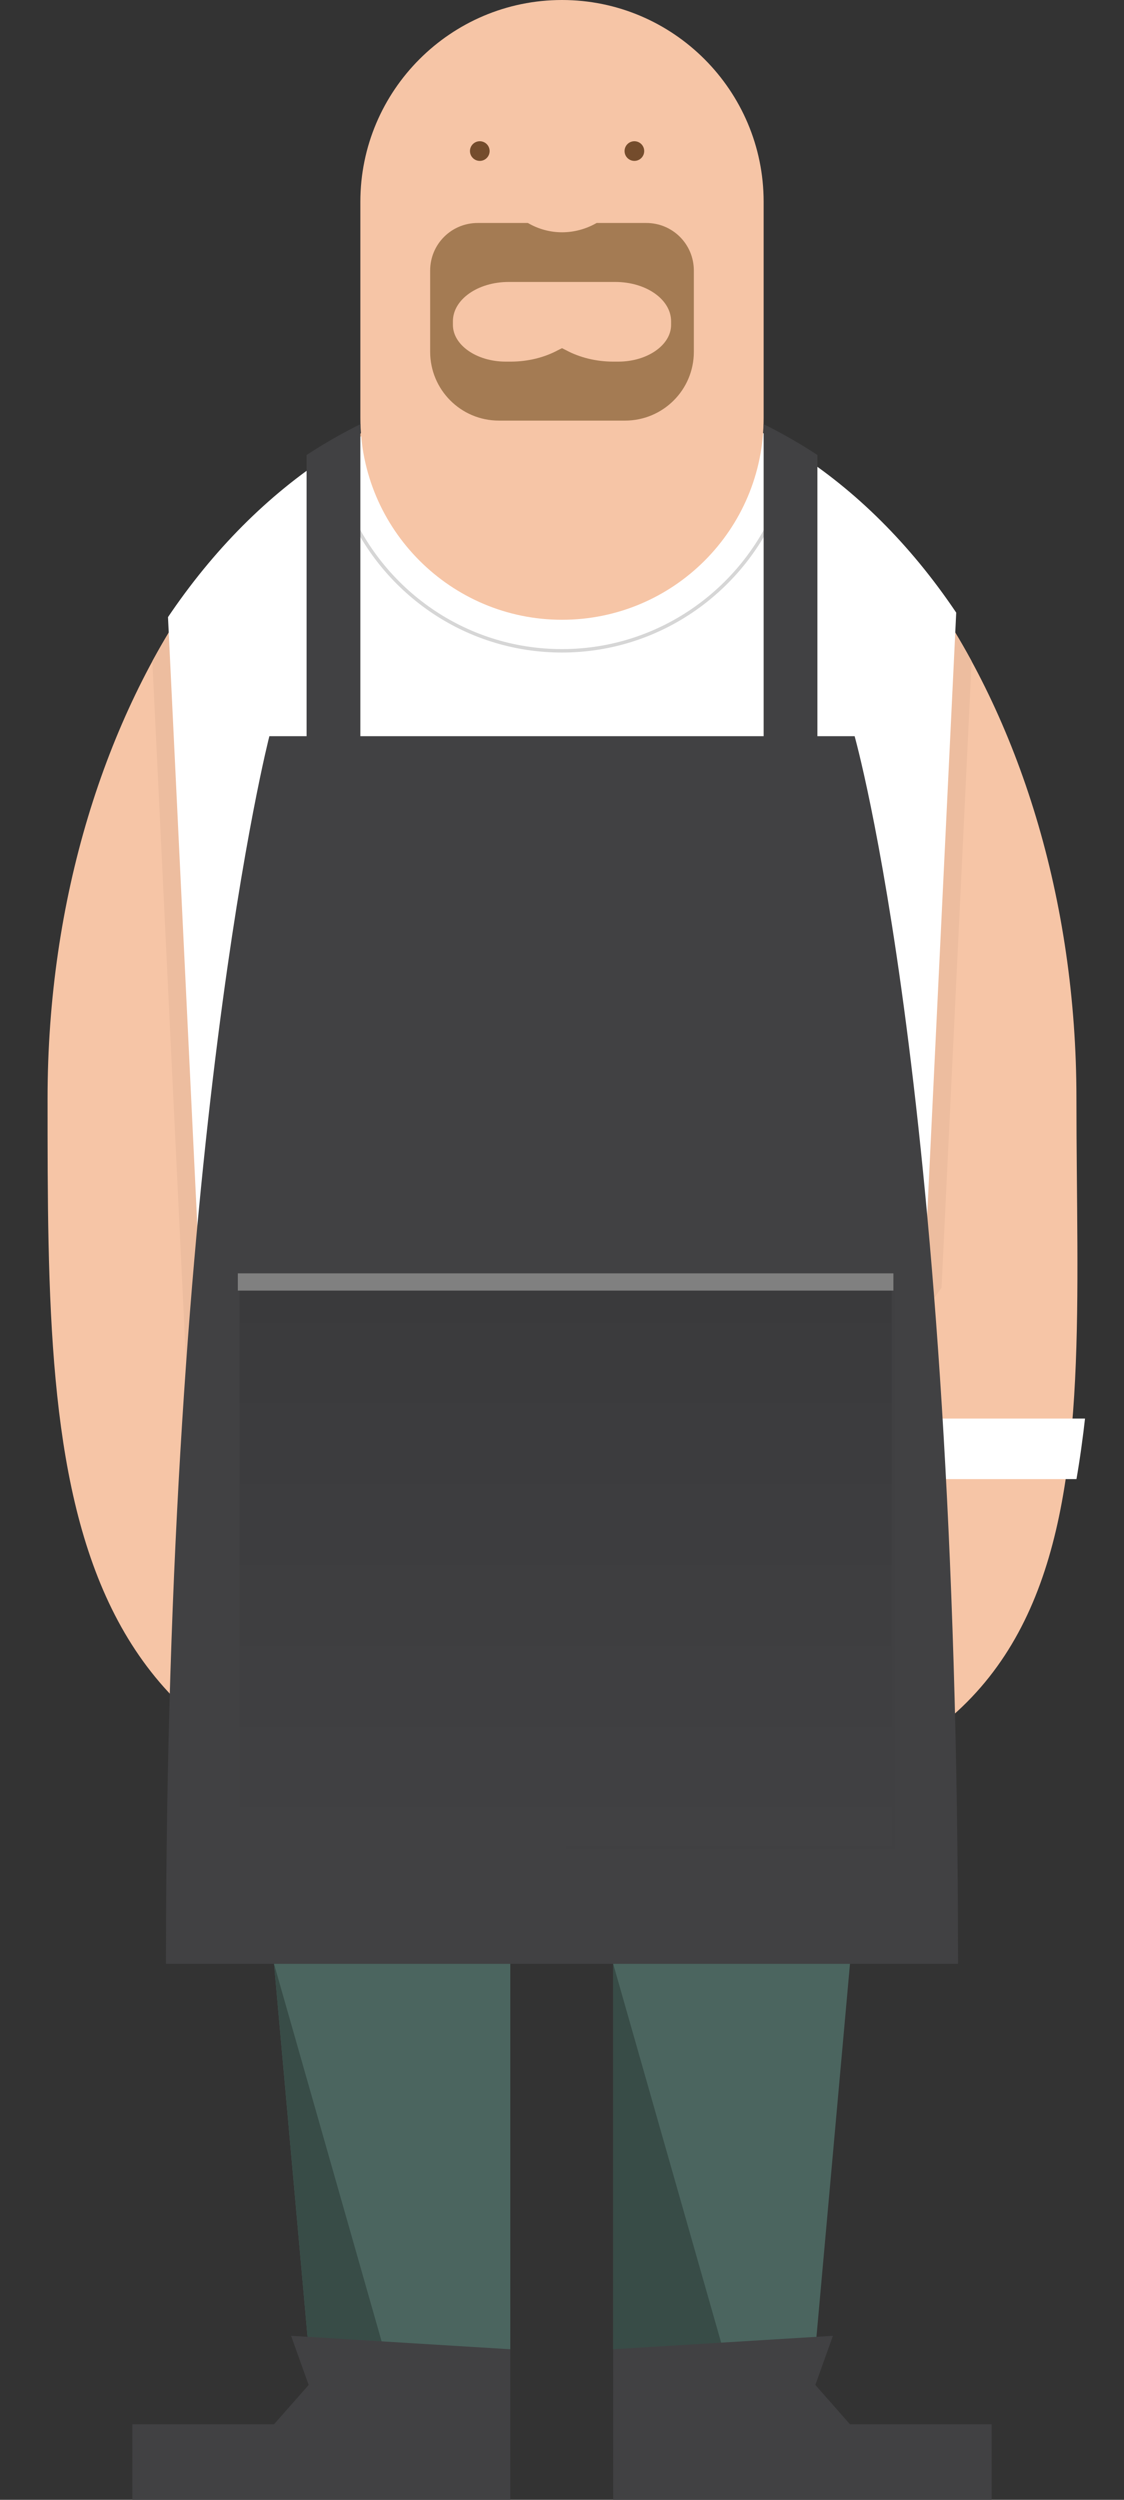 <?xml version="1.0" encoding="utf-8"?>
<!-- Generator: Adobe Illustrator 17.1.0, SVG Export Plug-In . SVG Version: 6.00 Build 0)  -->
<!DOCTYPE svg PUBLIC "-//W3C//DTD SVG 1.1//EN" "http://www.w3.org/Graphics/SVG/1.1/DTD/svg11.dtd">
<svg version="1.1" xmlns="http://www.w3.org/2000/svg" xmlns:xlink="http://www.w3.org/1999/xlink" x="0px" y="0px"
	 viewBox="0 0 217.4 483.2" enable-background="new 0 0 217.4 483.2" xml:space="preserve">
<rect x="0" y="0" width="217.4" height="483.2" fill="#333333" stroke="none"/>
<g id="BG">
</g>
<g id="Layer_1">
</g>
<g id="LAYOUTS">
</g>
<g id="arm">
</g>
<g id="legs">
</g>
<g id="shirt">
</g>
<g id="Head">
</g>
<g id="eyebrow">
</g>
<g id="eyes">
</g>
<g id="tacotruck">
</g>
<g id="mouth">
	<g>
		<g>
			<defs>
				<path id="SVGID_140_" d="M108.7,119.8c-21.5,0-39-17.5-39-39V39c0-21.5,17.5-39,39-39s39,17.5,39,39v41.8
					C147.7,102.4,130.2,119.8,108.7,119.8z"/>
			</defs>
			<clipPath id="SVGID_6_">
				<use xlink:href="#SVGID_140_"  overflow="visible"/>
			</clipPath>
		</g>
		<path fill="#F6C5A6" d="M208.2,212.3c0,77.1,9.2,139.6-99.5,139.6c-99.5,0-99.5-62.5-99.5-139.6S53.7,72.7,108.7,72.7
			S208.2,135.2,208.2,212.3z"/>
		<g>
			<defs>
				<path id="SVGID_142_" d="M108.7,351.9c-99.5,0-99.5-62.5-99.5-139.6S53.7,72.7,108.7,72.7s99.5,62.5,99.5,139.6"/>
			</defs>
			<clipPath id="SVGID_8_">
				<use xlink:href="#SVGID_142_"  overflow="visible"/>
			</clipPath>
			<polygon clip-path="url(#SVGID_8_)" fill="#EDBD9F" points="40.6,359.3 26.6,68.2 190.8,68.2 176.8,359.3 			"/>
		</g>
		<g>
			<defs>
				<path id="SVGID_144_" d="M211.1,212.3c0,79.3-45.8,143.6-102.4,143.6S6.3,291.6,6.3,212.3S52.9,74.1,109.4,74.1
					S211.1,133,211.1,212.3z"/>
			</defs>
			<clipPath id="SVGID_12_">
				<use xlink:href="#SVGID_144_"  overflow="visible"/>
			</clipPath>
			<polygon clip-path="url(#SVGID_12_)" fill="#FFFFFF" points="173.5,355.9 43.9,355.9 30.2,71.7 187.2,71.7 			"/>
		</g>
		<g>
			<g>
				<path fill="#F6C5A6" d="M108.7,119.8c-21.5,0-39-17.5-39-39V39c0-21.5,17.5-39,39-39s39,17.5,39,39v41.8
					C147.7,102.4,130.2,119.8,108.7,119.8z"/>
			</g>
			<circle fill="#744C2C" cx="92.8" cy="29.2" r="1.9"/>
			<circle fill="#744C2C" cx="122.7" cy="29.2" r="1.9"/>
			<path fill="#A47B53" d="M115.4,43.1L115.4,43.1c-4.2,2.4-9.2,2.4-13.3,0l-0.1,0h-9.6c-5.1,0-9.2,4.1-9.2,9.2V68
				c0,7.3,5.9,13.3,13.3,13.3h24.4c7.3,0,13.3-5.9,13.3-13.3V52.3c0-5.1-4.1-9.2-9.2-9.2H115.4z M119.6,69.9h-1
				c-3.3,0-6.5-0.8-9.1-2.2l-0.8-0.4l-0.8,0.4c-2.6,1.4-5.8,2.2-9.1,2.2h-1c-5.6,0-10.2-3.2-10.2-7.1v-0.7c0-4.2,4.8-7.6,10.8-7.6
				H119c6,0,10.8,3.4,10.8,7.6v0.7C129.8,66.7,125.2,69.9,119.6,69.9z"/>
		</g>
		<g>
			<defs>
				<path id="SVGID_146_" d="M212.1,212.3c0,82.1-1.4,148.6-103.4,148.6c-106,0-106-66.5-106-148.6s47.4-148.6,106-148.6
					S212.1,130.3,212.1,212.3z"/>
			</defs>
			<clipPath id="SVGID_14_">
				<use xlink:href="#SVGID_146_"  overflow="visible"/>
			</clipPath>
			<rect x="178.1" y="274.2" clip-path="url(#SVGID_14_)" fill="#FFFFFF" width="39.5" height="11.7"/>
		</g>
		<g>
			<path fill="#414143" d="M185.3,379.6H32.1c0-160,20-237.3,20-237.3h113.2C165.3,142.4,185.3,212.3,185.3,379.6z"/>
		</g>
		<g>
			<polygon fill="#4B655F" points="98.7,454.1 59.7,454.1 53,379.6 98.7,379.6 			"/>
			<polygon fill="#384C47" points="75.9,459.9 59.7,454.1 53,379.6 			"/>
			<polygon fill="#4B655F" points="157.7,454.1 118.6,454.1 118.6,379.6 164.4,379.6 			"/>
			<polygon fill="#384C47" points="141.5,459.9 118.6,454.1 118.6,379.6 			"/>
		</g>
		<polygon fill="#414143" points="56.3,451.5 59.7,461 53,468.6 25.6,468.6 25.6,483.2 59.7,483.2 64.6,483.2 98.7,483.2 
			98.7,454.1 		"/>
		<polygon fill="#414143" points="161.1,451.5 157.7,461 164.4,468.6 191.8,468.6 191.8,483.2 157.7,483.2 152.8,483.2 118.6,483.2 
			118.6,454.1 		"/>
		<g>
			<path fill="none" stroke="#D6D6D6" stroke-width="0.666" stroke-miterlimit="10" d="M150.9,96.4c-6.4,17.1-22.9,29.4-42.2,29.4
				c-18.9,0-35-11.7-41.7-28.2"/>
		</g>
		<g>
			<defs>
				<ellipse id="SVGID_148_" cx="108.7" cy="212.3" rx="108.7" ry="139.6"/>
			</defs>
			<clipPath id="SVGID_16_">
				<use xlink:href="#SVGID_148_"  overflow="visible"/>
			</clipPath>
			<g clip-path="url(#SVGID_16_)">
				<rect x="59.3" y="72.7" fill="#414143" width="10.4" height="73"/>
				<rect x="147.7" y="72.7" fill="#414143" width="10.4" height="73"/>
			</g>
		</g>
		<linearGradient id="SVGID_18_" gradientUnits="userSpaceOnUse" x1="109.421" y1="357.166" x2="109.421" y2="247.819">
			<stop  offset="0" style="stop-color:#414143"/>
			<stop  offset="1" style="stop-color:#3A3A3C"/>
		</linearGradient>
		<linearGradient id="SVGID_19_" gradientUnits="userSpaceOnUse" x1="45.706" y1="302.492" x2="173.137" y2="302.492">
			<stop  offset="0" style="stop-color:#414143"/>
			<stop  offset="1" style="stop-color:#404042"/>
		</linearGradient>
		
			<rect x="46" y="247.8" fill="url(#SVGID_18_)" stroke="url(#SVGID_19_)" stroke-width="0.666" stroke-miterlimit="10" width="126.8" height="109.3"/>
		<line fill="none" stroke="#808080" stroke-width="3.332" stroke-miterlimit="10" x1="46" y1="247.8" x2="172.8" y2="247.8"/>
	</g>
</g>
</svg>
